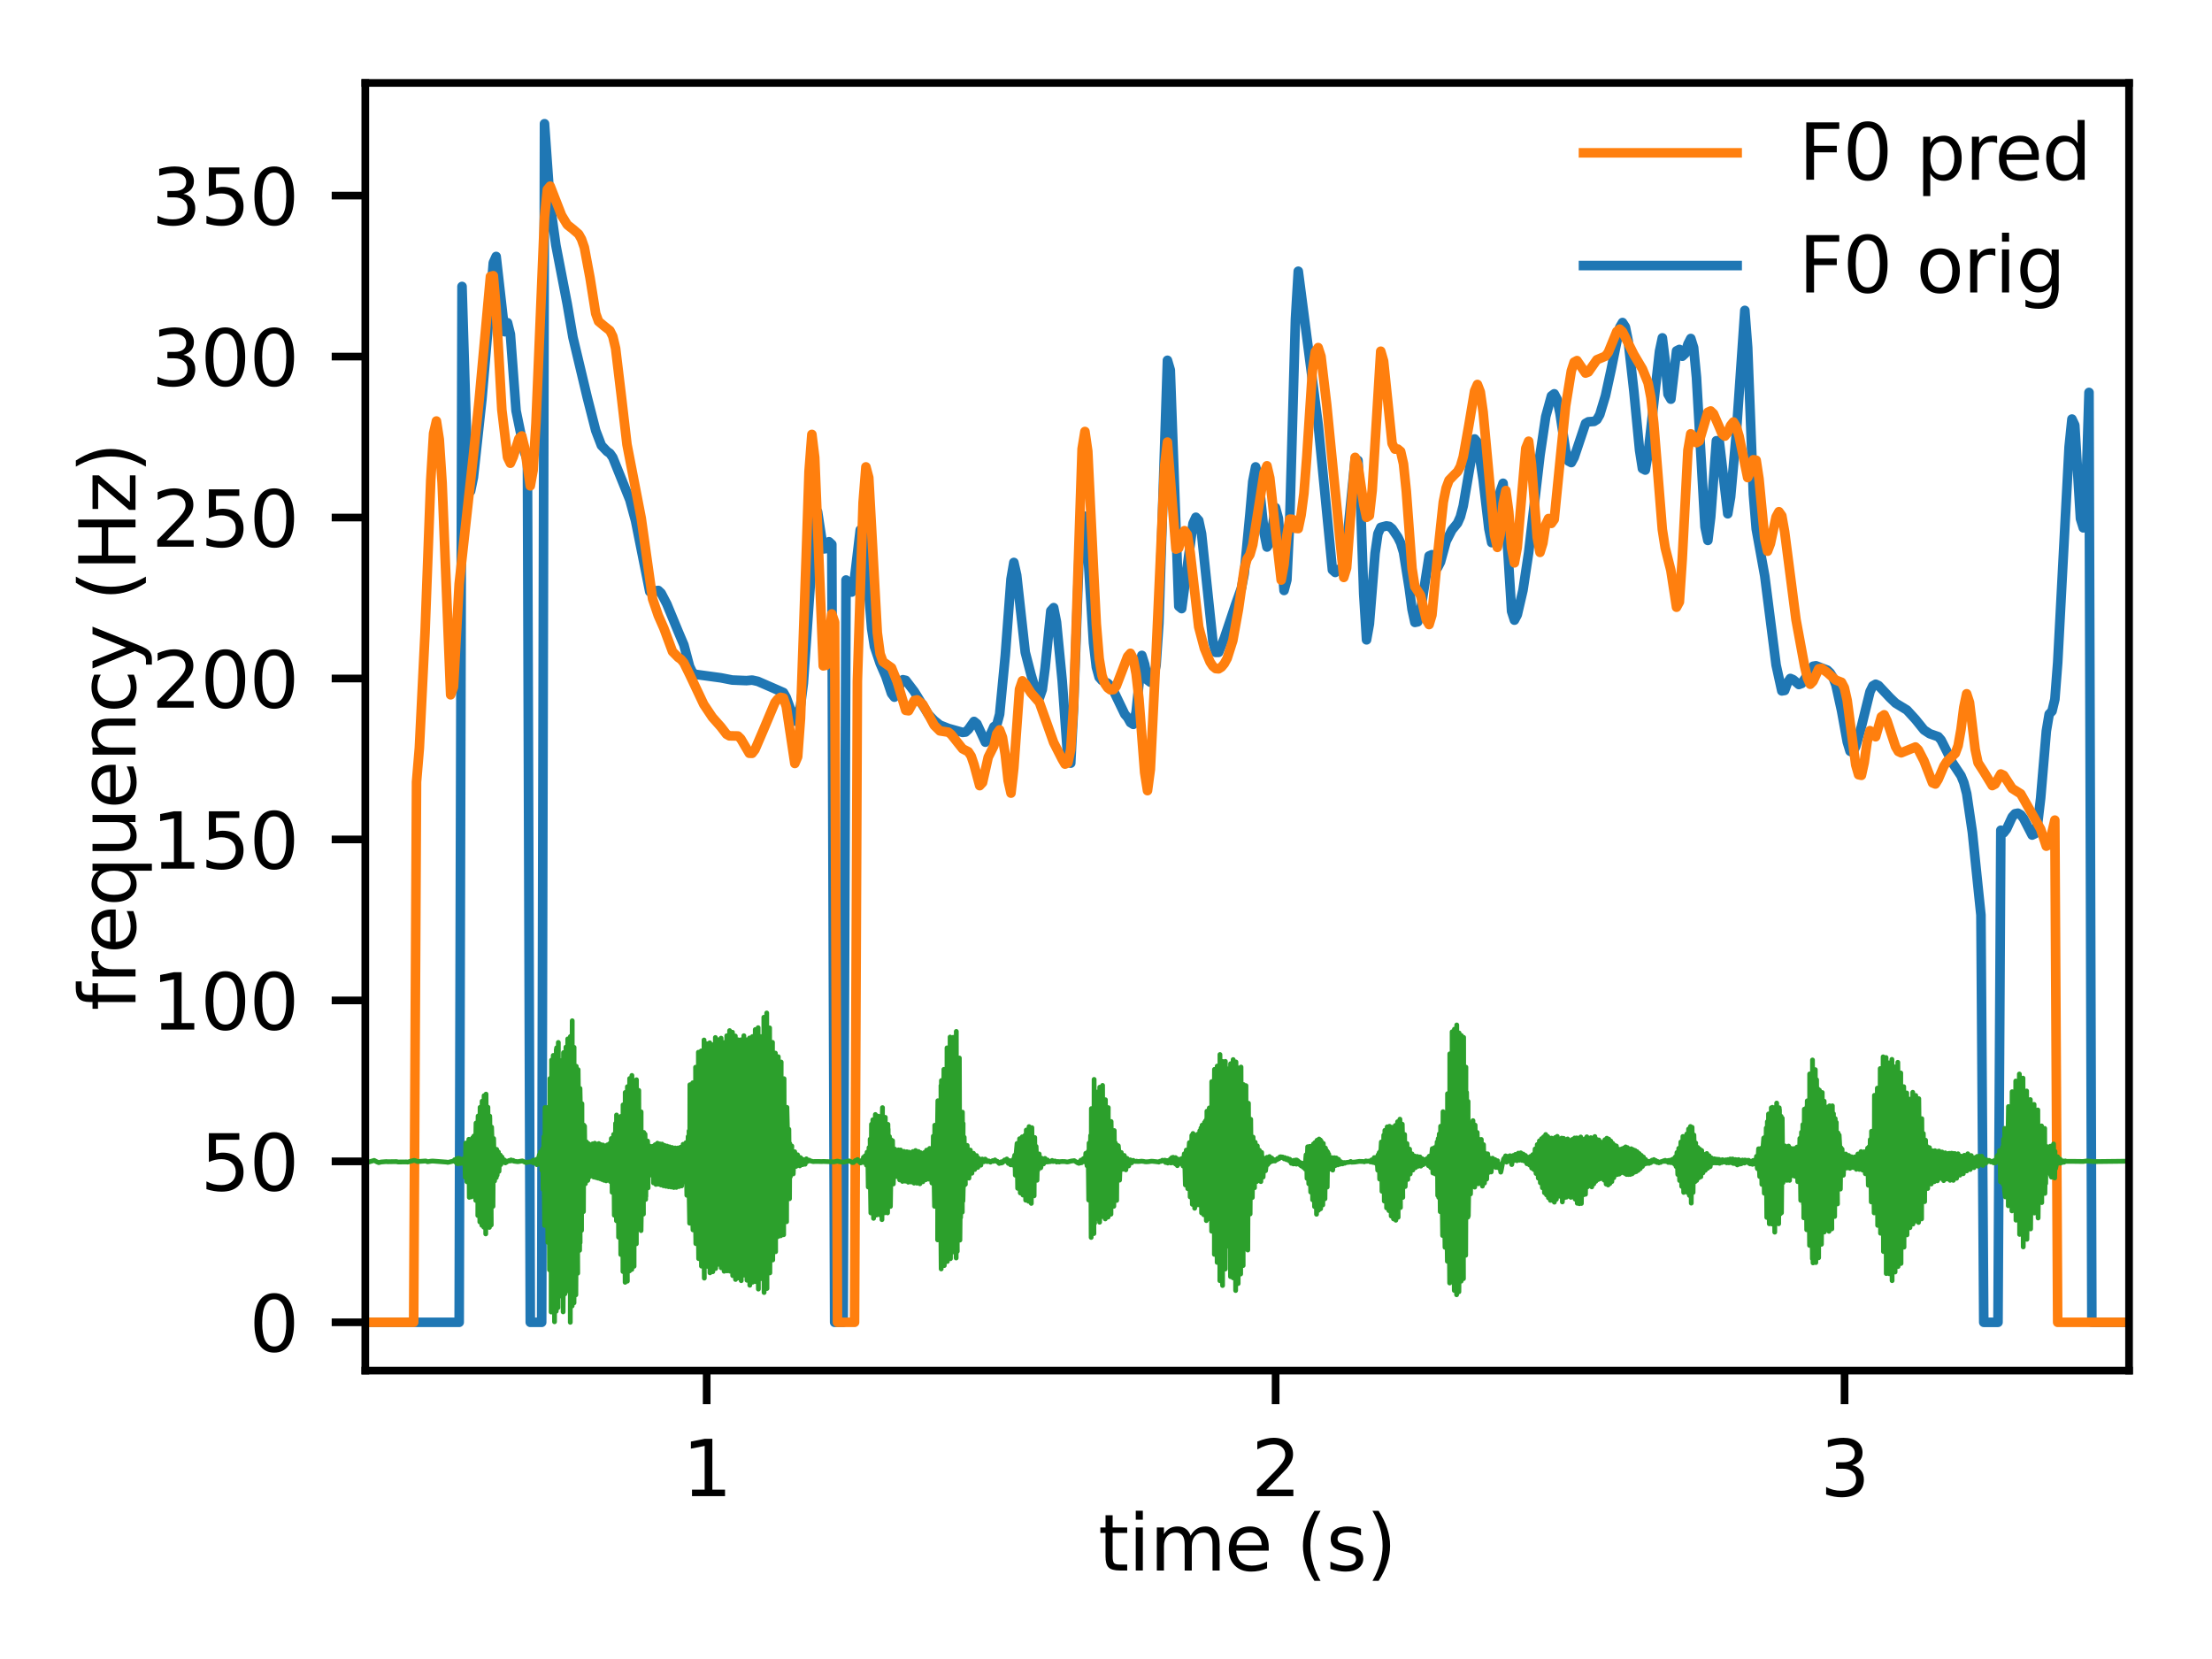 <svg xmlns="http://www.w3.org/2000/svg" xmlns:xlink="http://www.w3.org/1999/xlink" width="307.2" height="230.4" viewBox="0 0 230.4 172.8"><defs><style>*{stroke-linejoin:round;stroke-linecap:butt}</style></defs><g id="figure_1"><path id="patch_1" d="M0 172.8h230.4V0H0z" style="fill:#fff"/><g id="axes_1"><path id="patch_2" d="M38.05 142.76h183.71V8.64H38.05z" style="fill:#fff"/><g id="matplotlib.axis_1"><g id="xtick_1"><g id="line2d_1"><defs><path id="me7c498b766" d="M0 0v3.5" style="stroke:#000;stroke-width:.8"/></defs><use xlink:href="#me7c498b766" x="73.607" y="142.76" style="stroke:#000;stroke-width:.8"/></g><g id="text_1" transform="matrix(.08 0 0 -.08 71.062 155.839)"><defs><path id="DejaVuSans-31" d="M794 531h1031v3560L703 3866v575l1116 225h631V531h1031V0H794z" transform="scale(.016)"/></defs><use xlink:href="#DejaVuSans-31"/></g></g><g id="xtick_2"><use xlink:href="#me7c498b766" id="line2d_2" x="132.868" y="142.76" style="stroke:#000;stroke-width:.8"/><g id="text_2" transform="matrix(.08 0 0 -.08 130.323 155.839)"><defs><path id="DejaVuSans-32" d="M1228 531h2203V0H469v531q359 372 979 998 621 627 780 809 303 340 423 576 121 236 121 464 0 372-261 606-261 235-680 235-297 0-627-103-329-103-704-313v638q381 153 712 231 332 78 607 78 725 0 1156-363 431-362 431-968 0-288-108-546-107-257-392-607-78-91-497-524-418-433-1181-1211" transform="scale(.016)"/></defs><use xlink:href="#DejaVuSans-32"/></g></g><g id="xtick_3"><use xlink:href="#me7c498b766" id="line2d_3" x="192.129" y="142.76" style="stroke:#000;stroke-width:.8"/><g id="text_3" transform="matrix(.08 0 0 -.08 189.584 155.839)"><defs><path id="DejaVuSans-33" d="M2597 2516q453-97 707-404 255-306 255-756 0-690-475-1069Q2609-91 1734-91q-293 0-604 58T488 141v609q262-153 574-231 313-78 654-78 593 0 904 234t311 681q0 413-289 645-289 233-804 233h-544v519h569q465 0 712 186t247 536q0 359-255 551-254 193-729 193-260 0-557-57-297-56-653-174v562q360 100 674 150t592 50q719 0 1137-327 419-326 419-882 0-388-222-655t-631-370" transform="scale(.016)"/></defs><use xlink:href="#DejaVuSans-33"/></g></g><g id="text_4" transform="matrix(.08 0 0 -.08 114.392 163.581)"><defs><path id="DejaVuSans-74" d="M1172 4494v-994h1184v-447H1172V1153q0-428 117-550t477-122h590V0h-590q-666 0-919 248-253 249-253 905v1900H172v447h422v994z" transform="scale(.016)"/><path id="DejaVuSans-69" d="M603 3500h575V0H603zm0 1363h575v-729H603z" transform="scale(.016)"/><path id="DejaVuSans-6d" d="M3328 2828q216 388 516 572t706 184q547 0 844-383 297-382 297-1088V0h-578v2094q0 503-179 746-178 244-543 244-447 0-707-297-259-296-259-809V0h-578v2094q0 506-178 748t-550 242q-441 0-701-298-259-298-259-808V0H581v3500h578v-544q197 322 472 475t653 153q382 0 649-194 267-193 395-562" transform="scale(.016)"/><path id="DejaVuSans-65" d="M3597 1894v-281H953q38-594 358-905t892-311q331 0 642 81t618 244V178Q3153 47 2828-22t-659-69q-838 0-1327 487-489 488-489 1320 0 859 464 1363 464 505 1252 505 706 0 1117-455 411-454 411-1235m-575 169q-6 471-264 752-258 282-683 282-481 0-770-272t-333-766z" transform="scale(.016)"/><path id="DejaVuSans-28" d="M1984 4856q-418-718-622-1422-203-703-203-1425 0-721 205-1429t620-1424h-500Q1016-109 783 600T550 2009q0 697 231 1403 232 707 703 1444z" transform="scale(.016)"/><path id="DejaVuSans-73" d="M2834 3397v-544q-243 125-506 187-262 63-544 63-428 0-642-131t-214-394q0-200 153-314t616-217l197-44q612-131 870-370t258-667q0-488-386-773Q2250-91 1575-91q-281 0-586 55T347 128v594q319-166 628-249 309-82 613-82 406 0 624 139 219 139 219 392 0 234-158 359-157 125-692 241l-200 47q-534 112-772 345-237 233-237 639 0 494 350 762 350 269 994 269 318 0 599-47 282-46 519-140" transform="scale(.016)"/><path id="DejaVuSans-29" d="M513 4856h500q468-737 701-1444 233-706 233-1403 0-700-233-1409T1013-844H513q415 716 620 1424t205 1429q0 722-205 1425-205 704-620 1422" transform="scale(.016)"/></defs><use xlink:href="#DejaVuSans-74"/><use xlink:href="#DejaVuSans-69" x="39.209"/><use xlink:href="#DejaVuSans-6d" x="66.992"/><use xlink:href="#DejaVuSans-65" x="164.404"/><use xlink:href="#DejaVuSans-28" x="257.715"/><use xlink:href="#DejaVuSans-73" x="296.729"/><use xlink:href="#DejaVuSans-29" x="348.828"/></g></g><g id="matplotlib.axis_2"><g id="ytick_1"><g id="line2d_4"><defs><path id="mdb8b948b8c" d="M0 0h-3.5" style="stroke:#000;stroke-width:.8"/></defs><use xlink:href="#mdb8b948b8c" x="38.05" y="137.731" style="stroke:#000;stroke-width:.8"/></g><g id="text_5" transform="matrix(.08 0 0 -.08 25.96 140.77)"><defs><path id="DejaVuSans-30" d="M2034 4250q-487 0-733-480-245-479-245-1442 0-959 245-1439 246-480 733-480 491 0 736 480 246 480 246 1439 0 963-246 1442-245 480-736 480m0 500q785 0 1199-621 414-620 414-1801 0-1178-414-1799Q2819-91 2034-91q-784 0-1198 620-414 621-414 1799 0 1181 414 1801 414 621 1198 621" transform="scale(.016)"/></defs><use xlink:href="#DejaVuSans-30"/></g></g><g id="ytick_2"><use xlink:href="#mdb8b948b8c" id="line2d_5" x="38.05" y="120.966" style="stroke:#000;stroke-width:.8"/><g id="text_6" transform="matrix(.08 0 0 -.08 20.87 124.005)"><defs><path id="DejaVuSans-35" d="M691 4666h2478v-532H1269V2991q137 47 274 70 138 23 276 23 781 0 1237-428 457-428 457-1159 0-753-469-1171Q2575-91 1722-91q-294 0-599 50Q819 9 494 109v635q281-153 581-228t634-75q541 0 856 284 316 284 316 772 0 487-316 771-315 285-856 285-253 0-505-56-251-56-513-175z" transform="scale(.016)"/></defs><use xlink:href="#DejaVuSans-35"/><use xlink:href="#DejaVuSans-30" x="63.623"/></g></g><g id="ytick_3"><use xlink:href="#mdb8b948b8c" id="line2d_6" x="38.05" y="104.201" style="stroke:#000;stroke-width:.8"/><g id="text_7" transform="matrix(.08 0 0 -.08 15.78 107.24)"><use xlink:href="#DejaVuSans-31"/><use xlink:href="#DejaVuSans-30" x="63.623"/><use xlink:href="#DejaVuSans-30" x="127.246"/></g></g><g id="ytick_4"><use xlink:href="#mdb8b948b8c" id="line2d_7" x="38.05" y="87.436" style="stroke:#000;stroke-width:.8"/><g id="text_8" transform="matrix(.08 0 0 -.08 15.78 90.475)"><use xlink:href="#DejaVuSans-31"/><use xlink:href="#DejaVuSans-35" x="63.623"/><use xlink:href="#DejaVuSans-30" x="127.246"/></g></g><g id="ytick_5"><use xlink:href="#mdb8b948b8c" id="line2d_8" x="38.05" y="70.671" style="stroke:#000;stroke-width:.8"/><g id="text_9" transform="matrix(.08 0 0 -.08 15.78 73.71)"><use xlink:href="#DejaVuSans-32"/><use xlink:href="#DejaVuSans-30" x="63.623"/><use xlink:href="#DejaVuSans-30" x="127.246"/></g></g><g id="ytick_6"><use xlink:href="#mdb8b948b8c" id="line2d_9" x="38.05" y="53.906" style="stroke:#000;stroke-width:.8"/><g id="text_10" transform="matrix(.08 0 0 -.08 15.78 56.945)"><use xlink:href="#DejaVuSans-32"/><use xlink:href="#DejaVuSans-35" x="63.623"/><use xlink:href="#DejaVuSans-30" x="127.246"/></g></g><g id="ytick_7"><use xlink:href="#mdb8b948b8c" id="line2d_10" x="38.05" y="37.141" style="stroke:#000;stroke-width:.8"/><g id="text_11" transform="matrix(.08 0 0 -.08 15.78 40.18)"><use xlink:href="#DejaVuSans-33"/><use xlink:href="#DejaVuSans-30" x="63.623"/><use xlink:href="#DejaVuSans-30" x="127.246"/></g></g><g id="ytick_8"><use xlink:href="#mdb8b948b8c" id="line2d_11" x="38.05" y="20.375" style="stroke:#000;stroke-width:.8"/><g id="text_12" transform="matrix(.08 0 0 -.08 15.78 23.415)"><use xlink:href="#DejaVuSans-33"/><use xlink:href="#DejaVuSans-35" x="63.623"/><use xlink:href="#DejaVuSans-30" x="127.246"/></g></g><g id="text_13" transform="matrix(0 -.08 -.08 0 14.116 105.261)"><defs><path id="DejaVuSans-66" d="M2375 4863v-479h-550q-309 0-430-125-120-125-120-450v-309h947v-447h-947V0H697v3053H147v447h550v244q0 584 272 851 272 268 862 268z" transform="scale(.016)"/><path id="DejaVuSans-72" d="M2631 2963q-97 56-211 82-114 27-251 27-488 0-749-317t-261-911V0H581v3500h578v-544q182 319 472 473 291 155 707 155 59 0 131-8 72-7 159-23z" transform="scale(.016)"/><path id="DejaVuSans-71" d="M947 1747q0-634 261-995t717-361 718 361q263 361 263 995t-263 995q-262 361-718 361t-717-361-261-995M2906 525q-181-312-458-464-276-152-664-152-634 0-1033 506-398 507-398 1332t398 1331q399 506 1033 506 388 0 664-152 277-151 458-463v531h575v-4831h-575z" transform="scale(.016)"/><path id="DejaVuSans-75" d="M544 1381v2119h575V1403q0-497 193-746 194-248 582-248 465 0 735 297 271 297 271 810v1984h575V0h-575v538q-209-319-486-474-276-155-642-155-603 0-916 375-312 375-312 1097m1447 2203" transform="scale(.016)"/><path id="DejaVuSans-6e" d="M3513 2113V0h-575v2094q0 497-194 743-194 247-581 247-466 0-735-297-269-296-269-809V0H581v3500h578v-544q207 316 486 472 280 156 646 156 603 0 912-373 310-373 310-1098" transform="scale(.016)"/><path id="DejaVuSans-63" d="M3122 3366v-538q-244 135-489 202t-495 67q-560 0-870-355-309-354-309-995t309-996q310-354 870-354 250 0 495 67t489 202V134Q2881 22 2623-34q-257-57-548-57-791 0-1257 497-465 497-465 1341 0 856 470 1346 471 491 1290 491 265 0 518-55 253-54 491-163" transform="scale(.016)"/><path id="DejaVuSans-79" d="M2059-325q-243-625-475-815-231-191-618-191H506v481h338q237 0 368 113 132 112 291 531l103 262L191 3500h609L1894 763l1094 2737h609z" transform="scale(.016)"/><path id="DejaVuSans-48" d="M628 4666h631V2753h2294v1913h631V0h-631v2222H1259V0H628z" transform="scale(.016)"/><path id="DejaVuSans-7a" d="M353 3500h2731v-525L922 459h2162V0H275v525l2163 2516H353z" transform="scale(.016)"/></defs><use xlink:href="#DejaVuSans-66"/><use xlink:href="#DejaVuSans-72" x="35.205"/><use xlink:href="#DejaVuSans-65" x="74.068"/><use xlink:href="#DejaVuSans-71" x="135.592"/><use xlink:href="#DejaVuSans-75" x="199.068"/><use xlink:href="#DejaVuSans-65" x="262.447"/><use xlink:href="#DejaVuSans-6e" x="323.971"/><use xlink:href="#DejaVuSans-63" x="387.35"/><use xlink:href="#DejaVuSans-79" x="442.33"/><use xlink:href="#DejaVuSans-28" x="533.297"/><use xlink:href="#DejaVuSans-48" x="572.311"/><use xlink:href="#DejaVuSans-7a" x="647.506"/><use xlink:href="#DejaVuSans-29" x="699.996"/></g></g><path id="line2d_12" d="M14.345 137.73h33.483l.296-107.892.593 19.457.296 1.87.297-1.442.889-8.154.592-6.898.593-7.304.296-.653.889 7.838.296-.937.297 1.197.592 7.963.593 2.891.296 1.459.296.816.297 89.79h1.185l.296-124.843.593 8.395.593 4.26 1.185 6.145.592 3.452 1.482 6.224.889 3.48.592 1.55.593.627.296.202.297.428 1.777 4.414.593 2.175 1.482 7.388.296.16.296-.25.297-.035.296.276.592 1.132 1.186 2.871.592 1.395.593 2.237.296.62.297.205 2.666.362 1.186.232 1.481.06.593-.053.592.131 2.667 1.164.296.528.89 2.453.296-.362.296-1.27.296-2.32.593-8.426.592-8.34.297-1.093.592 3.872.297-.035.296-.713.296.273.297 81.029h.888l.297-77.318.592 1.256.297-1.463.592-5.01.297.136.296 2.813.593 7.327.296 1.876.592 1.753.593 1.361.593 1.775.296.377.296-.526.297-.835.296-.453.296.065.89 1.168 1.48 2.397.593.62.593.471.889.352 1.481.413.297-.036.296-.271.593-.834.296.242.889 1.918.296-.295.593-1.321.296-.191.296-1.101.593-6.157.593-7.92.296-1.735.296 1.315.89 8.033.592 2.293.592 2.032.297.421.296-.85.296-2.276.593-5.929.296-.332.296 1.509.593 6.102.593 8.194.296.39.296-5.708.593-16.4.296-3.625.297.016.296 3.71.592 9.494.297 2.508.296 1.063.296.332.593.288.296.296.297.464 1.185 2.47.296.337.296.531.297.186.296-1.315.593-5.868.296.94.296 1.63.297.222.296-.463.296-1.293.296-4.375.89-27.397.296 1.011.889 24.609.296.242 1.185-8.874.296-.64.297.33.296 1.388.593 5.667.592 5.623.297 1.07.296-.007.593-1.48 1.185-3.542.592-1.656.297-1.525.592-6.2.297-3.393.296-1.522.296 1.089.593 5.816.296 1.442.296-.44.593-3.66.296 1.1.593 7.524.296-1.105.297-6.26.592-20.874.297-5.012 2.074 15.984 1.481 15.13.296.26.297-.298.296-.107.296-.569.297-1.95.889-8.92.296.18.296 5.284.297 8.617.296 4.783.296-1.655.593-7.368.296-2.03.296-.66.593-.155.296.053.297.244.592.875.297.61.296.97.592 3.718.297 2.227.296 1.355.296-.062.297-1.143.889-5.719.296-.126.296.844.297.49.296-.574.592-2.167.593-1.163.593-.723.296-.669.296-1.13 1.186-6.966.296.364.592 3.902.593 5.066.296 1.465.297-.286.296-2.075.296-2.962.297-.857.296 3.807.593 9.531.296.918.296-.561.593-2.555.592-3.925 1.186-10.161.592-3.994.593-2.157.296-.222.296.566.297 1.454.592 3.913.297 1.075.296.156.296-.54 1.185-3.54.297-.17.592-.04.297-.192.296-.516.593-1.968.592-2.717.89-4.394.295-.51.297.46.296 1.457.593 5.268.592 6.128.297 1.9.296.153.296-1.709 1.185-10.659.297-1.403.296 2.41.296 3.464.297.514.592-5.032.297-.15.296.71.296-.273.297-.995.296-.58.296.95.296 3.112.89 15.565.296 1.403.296-2.441.593-7.938.296.004.889 7.602.296-1.747.593-6.583.889-12.854.296 3.867.593 15.284.296 3.608.889 4.897 1.185 9.284.593 2.692.296-.046.296-.812.297-.438.296.126.592.505.297-.106 1.185-1.794.296-.052 1.186.457.296.284.296.478.296.76.593 2.691.593 3.258.296.972.296.128.297-.626.592-2.086.89-3.618.295-.606.297-.169.296.134 1.185 1.26.593.572 1.185.724.889.973.889 1.102.593.389.888.31.297.343.592 1.172.593 1.21.889 1.34.296.722.297 1.151.592 4.033.89 8.6.295 42.426h1.482l.296-51.254.297.264.296-.379.592-1.274.297-.33.296-.058.296.164.297.385.889 1.73.296-.139.296-1.185.297-2.521.592-6.988.296-1.762.297-.316.296-1.231.296-3.84 1.186-22.448.296-2.899.296.632.593 9.741.296.956.296-4.395.297-9.708.296 96.855H231.4" clip-path="url(#pd82eb95bbc)" style="fill:none;stroke:#1f77b4;stroke-linecap:square"/><path id="line2d_13" d="M14.345 137.73h28.742l.297-56.277.296-3.539.592-11.981.593-15.9.296-4.884.297-1.294.296 1.914.296 4.504.89 22.097.296-.808.592-10.752.889-8.068.593-5.334.592-5.66 1.185-12.957.297-.073.296 3.418.593 10.553.592 4.947.297.615.296-.666.593-1.903.296-.272.296 1.2.593 3.996.296-1.627.296-4.922.89-21.439.296-2.869.296-.36.593 1.523.592 1.52.593.975.592.468.593.51.296.525.297.859.592 3.158.593 3.73.296.816.593.497.592.466.297.596.296 1.254.593 4.935.592 5.077 1.482 7.663 1.185 8.423.593 1.735.592 1.345.89 2.404.592.604.296.212.296.357.593 1.199 1.481 3.134.89 1.33.888 1.002.593.773.296.166.89.016.295.285.89 1.513.296.004.296-.383.889-2.072 1.185-2.822.296-.372.297-.177.296.06.296.896.89 5.93.296-.693.296-4.013.593-16.902.296-8.806.296-3.86.296 2.403.89 21.702.296-.064.592-5.344.297.855.296 72.93h1.778l.296-66.787.593-18.583.296-3.728.296 1.113.89 16.156.295 2.212.297.814.889.627.592 1.462.89 2.972.296.044.592-1.072.296-.065.593.474.593 1.077.592 1.096.593.586.889.136.296.243 1.185 1.488.593.305.296.452.297.883.592 2.198.296-.319.593-2.646.593-1.185.296-1.254.296-.408.297.773.296 1.829.296 2.674.297 1.314.296-2.617.592-8.201.297-.879.296.304.593.937.889 1.016 1.481 4.166.89 1.744.295.505.297-.131.296-1.372.296-4.564.89-26.764.296-1.81.296 2.057.592 12.133.297 5.864.296 3.578.296 1.786.297.845.296.435.296.213.297-.029.296-.354.889-2.318.296-.772.296-.334.297.566.296 1.577.296 2.606.593 7.671.296 1.881.297-2.218.592-11.854.89-19.71.295-2.519.89 11.144.296-.123.296-1.327.296-.468.297.403.296 1.857.889 7.756.592 2.236.593 1.425.296.452.297.237.296.025.296-.184.297-.36.296-.543.592-1.862.593-3.288.593-4.133.296-1.072.296-.45.297-1.028.889-5.628.296-1.889.296-.712.296 1.26.593 5.457.593 5.183.296-1.59.296-3.033.297-1.718.296.017.296.936.297.03.296-1.411.296-2.259.296-3.78.593-9.041.296-1.926.297-.438.296.92.593 5.02 1.777 18 .297-.98.889-11.525.296.812.593 4.059.296 1.374.296-.181.296-2.63.89-14.49.296 1.023.889 8.592.296.582.296-.005.297.248.296 1.294.296 2.877.593 8.007.296 1.897.593.919.592 2.526.297.51.296-.982.593-6.268.592-5.514.296-1.459.297-.8.592-.618.297-.285.296-.54.296-1.002.593-3.32.593-3.543.296-.674.296.768.296 2.093 1.186 12.824.296 1.28.296-1.371.297-3.158.296-1.392.296 2.173.297 3.799.296 1.563.296-1.603.889-10.33.296-.736.297 2.395.592 7.582.297 1.6.296-.957.296-1.925.296-.643.297.504.296-.418.593-5.947.592-5.84.593-3.671.296-.919.297-.16.888 1.3.297-.117.889-1.273.592-.247.297-.128.296-.39.889-2.18.296-.245.296.263 1.186 2.387.889 1.5.592 1.452.297 1.527.296 2.685.889 11.05.296 1.901.593 2.358.592 3.844.297-.55.296-4.446.593-11.348.296-1.717.296.254.296.666.297-.172.889-2.993.296-.135.296.287.593 1.373.296.715.296.243.297-.38.296-.72.296-.372.297.497.296.989.889 4.304.296-.638.297-1.217.296.05.296 1.943.593 6.227.296 1.304.296-.776.593-2.79.296-.545.297.418.296 1.653 1.185 9.164.89 4.822.295 1.251.297.663.296-.3.593-1.308.296-.046.593.434.888.786.593.229.296.566.297 1.318.889 6.721.296 1.023.296.064.296-1.349.297-2.121.296-1.182.593.633.592-2.08.297-.206.296.625.889 2.692.296.503.296.14 1.482-.606.296.287.593 1.156.889 2.292.296.12.296-.483.593-1.382.296-.463.89-.866.296-.807.296-1.67.296-2.317.297-1.41.296.904.592 4.89.297 1.39.592.918.89 1.46.296-.154.592-1.054.297.138.888 1.368.89.56 2.073 3.666.593 1.786.296-.147.593-2.566.296 52.308H231.4" clip-path="url(#pd82eb95bbc)" style="fill:none;stroke:#ff7f0e;stroke-linecap:square"/><path id="line2d_14" d="m38.046 120.947.326.093.393-.11.204-.064.288.151.19.08.248-.063.544-.042.14.015.916-.014.174.041.859-.009.148.017.374-.11.293-.072.237.074.096.045.004.005.337-.02.53-.037.192.079.367-.06.166-.01 1.445.108.133.03.615-.148.004.01.018-.005.041-.083.019-.045.063.172.122.14-.074-.25.078.237.033-.414.067.486.007.04.04-.54.004-.022.037.432.015.125.06-.48.007-.079.04.493.034-.018.004.002.01-.114.023-.299.037.47.056-.238.014-.017.045.15.022.083.056-.241.014.028.012.015.014-.158.011-.082.034.455.026-.04.01.056.034-.388.026.108.037-.224.022.259.034-.1.044 1.775.04-3.025.012-.54.056 2.135.014-.07.008-.032.015.378.026 1.622.033-3.332.044 1.514.123-2.609-.03 2.974.044-1.74.034 4.815.033-5.027.063 3.166.085-4.12.022 2.959.019 2.974.033-5.402.06 2.922.007.273.015-2.346.01-1.607.086 4.978.011.707.033-5.865.012 1.041.018 3.052.07-3.709.034 3.293.089-5.025-.03 8.054.048-3.128.011 1.54.067-4.208.033 2.741.086-5.734-.03 10.363.048-4.817.011 1.799.07-4.46.026 2.406.026-1.865.026 6.328.004 1.277.026-11.934.063 4.475.122 7.813-.078-9.61.086 5.967.018-9.286.104 3.407.074 9.716.022-11.053.007-2.649.026 8.765.075-5.12.062 8.058.008 2.7.03-14.562.062 7.587.104 5.67-.066-9.788.077 5.279.019-7.387.048 7.586.052-4.884.055 9.822.034-11.596.007.444.004-.248.033 4.568.115 6.58-.052-9.299.063 5.514.026-6.408.096 3.187.048 5.064.037-6.372.008.545.022-1.24.07 3.508.03.914-.007-1.148.026.047.018-2.246.096.932.041 2.063.037-2.867.004-.07.026 1.402.026 1.28.055-1.971.03.895.044-1.334.049 1.9.014.116.045-1.123.004.011.081-.587-.063.621.093-.09.018.32.008.148.088-.433.038-.313.003-.042.067.477.048.08.022-.102.034.002.048-.174.033.24.026-.015.07.097.034-.13.04-.069.052.13.093-.096.196-.087.015.036.022.03.052-.052.037.013.052-.082.067.092.137-.046.018.003.026.058.026.02.426.057.478-.081.392.182.145-.045.581-.077.008.136.007-.266.096.183.1-.114-.051.21.063-.094.04.146.041-.303.011.015.004-.112.078.533.03-.447.096.309-.078-.466.089.218.115-.632-.023.643.037-.437.056.384.037-.71.007.198.008-.388.026 1.328.074-.858.01-.148.034 1.302.004.288.078-2.239.03 1.975.014 2.242.045-2.685.044-2.795.044 6.071.03 3.17.04-9.025.008-3.256.093 10.357.074-9.725-.045 11.216.1-7.282.067 9.486-.007-13.694.048 2.338.004-2.727.096 10.219.007-1.658.004 1.876.019 6.507.044-19.929.044 13.639.078-13.312-.01 17.017.014-.304.004 7.28.044-26.245.06 15.944.11-16.428-.04 26.533.044-26.155.111 23.777.004-1.483.06-22.388-.045 27.46.096-22.367.082 21.27.007-27.256.026 15.293.007-15.477.011 20.42.093-9.965.007 7.142.026 9.472.041-27.629.04 18.698.034-14.907.04 19.229.02-10.005.003 12.952.04-23.744.068 13.82.074 10.385.04-24.549.119 21.319.007-4.823.056-17.315-.04 27.005.095-19.267.09 17.395-.071-23.726.096 12.076.085-14.057-.059 21.1.09-9.976.043 14.262.008-24.745.048 9.031.056-10.524.044 20.934.007-7.638.008 12.95.026-24.387.074 11.562.015-4.856.007 8.317.004-6.857.089-10.275-.008 29.769.026-20.755.026 19.128.063-25.96.026 11.703.06-15.528-.008 29.71.044-17.108.008 13.586.007-22.302.096 15.161.045-16.278-.008 26.619.078-15.291.097 11.068-.063-17.872.07 4.438.052-6.99-.04 23.812.095-17.204.1 14.953-.081-18.981.089 1.739.022 9.044.022 5.368-.01-18.378.088 7.056.007.381.004-1.118.067-2.896-.011 15.396.03-7.57.022 6.776-.012-16.07.097 5.078.063 9.713.01-10.691.027 2.295.003-4.805.012 10.998.096-6.764.052 7.008.04-9.007.019 2.66.044 3.008.008-5.068.004-.491.062 5.601.015-2.045.008 2.438.096-3.362.007 1.116.023-2.1.074 2.704.01-.16.042 1.46.044-2.207.007.116.034-1.731.063 2.5.007-.2.045 1.139.055-1.627.052-1.617.052 2.33.074.706.026-1.166.037-1.692.011-.364.06 2.317.051 1.143.052-1.161.06-2.36.051 2.12.048 1.45.056-1.57.055-1.905.052 1.889.056 1.648.052-1.628.051-1.972.056 1.845.06 1.81.051-1.785.052-1.758.056 1.96.055 1.67.052-1.758.06-1.83.047 1.932.052 1.74.056-1.826.07-1.67.037 1.61.056 1.944.055-1.889.06-1.854.048 1.51.07 2.17.04-1.572.068-2.23.044 1.562.063 2.384.048-2.375.048-2.12.052 1.968.03 3.64.063-4.053.014 1.325.082-3.304.03 2.808.037 5.614.007-7.964.067 4.045.059-5.647.052 3.314.04 6.828.008-11.02.063 8.342.06-8.136.051 4.12.04 8.407.012-12.213.063 5.032.055-5.235-.037 7.272.09-2.69.044 9.636.007-14.39.048 3.208.074-3.211-.059 8.35.096-5.687.004-.264.033 4.902.023 8.862.01-17.358.067 2.825.075-1.847-.06 9.114.085-4.632.052 13.02.008-19.774.044 7.336.078-4.985-.06 9.34.09-3.847.07 11.809-.06-16.26.064 6.772.003-10.768.011 13.122.097-5.994.096 7.4-.081-12.234.088 4.477.023-7.617-.011 20.036.092-6.461.04-9.247.075 7.236.026 8.318.011-20.207.067 8.225.096-4.416-.081 11.572.092-5.082.052 9.582.011-18.085.037 9.93.104-9.383-.06 13.179.067-5.897.078 7.913.011-17.088.015 7.443.107-3.796-.04 10.135.044-7.317.107 8.929-.088-11.33.092 3.579.004-6.534.037 12.477.07-6.78.111 5.29-.096-7.362.1 5.33.022-6.724-.007 12.374.096-6.341.067-3.8.04 4.338.045 4.082-.011-6.606.015 3.018.033-4.918.011 5.79.07-4.412.004-.058.004.804.104 4.854-.063-6.8.085 6.489.037-5.129.081.325.115 3.912-.052-4.88.09 2.776.114-2.254-.052 2.494.056-2.468.11 2.991.016-.176.2-2.817-.152 2.952.16-2.672.077 3.538.063-2.735.104-1.242.022.8.06 3.332.062-2.15.096-2.141.037.955.067 3.309.06-2.127.077-2.066.052.823.074 3.456.06-2.37.055-1.89.07.78.078 3.563.06-2.54.055-1.66.07.582.082 3.671.055-2.571.048-1.616.078.366.085 3.868.06-3.052.037-1.104.085.196.089 3.993.059-3.178.04-.941.086.224.085 3.945.06-3.075.085-1.043.044.22.074 3.887.07-3.056.082-1.048.052.14.055 3.07.026.804.048-2.104.093-1.984.06.41.07 3.61.059-2.252.093-2.08.059.836.066 3.064.052-1.932.115-2.133.019.72.077 4.755-.066-4.867.085.715.03 2.898.085-4.86.159 9.025-.063-9.61.067 8.512.022-13.329.026 13.691.07-9.676.022 5.86.093-3.54.048 6.557.063 2.229-.026-15.326.048 7.666.045-2.333.026 5.108.04-3.372.008-.205.044-1.388.034 5.538.078 5.744-.026-18.375.044 9.439.085-3.01-.026 5.914.048-2.316.056-3.984.019 3.968.092 9.926-.026-21.5.04 12.798.09-5.096-.026 5.507.048-1.103.115 6.642-.056-11.15.063 7.4.022-15.135.023 22.418.066-12.516.011 3.986.026-6.925.07 2.02.016-1.176.022 6.483.01-.112.075 9.49-.026-24.805.045 11.279.081-3.962-.026 8.436.048-1.096.122 6.521-.055-12.42.06 10.029.021-18.398.026 23.188.067-11.177.056 3.968-.023-9.709.074 3.746.07 11.395.016-15.226.01-6.284.023 23.965.055-9.777.019 2.13.022-8.306.004-2.468.026 11.18.07-4.644.1 11.767-.026-23.638.034 15.038.092-10.39-.026 12.161.045-3.16.07-7.486.045 11.198.01 4.16.023-19.006.004-3.273.026 24.062.066-11.101.056 5.458-.022-13.023.074 5.64.07 11.627.015-16.213.01-6.211.016 17.693.007 5.692.03-15.342.063 4.123.007-8.132.026 14.958.074-5.79.074-13.373-.026 23.091.037-5.61.004.071.007 6.367.03-15.883.063 3.956.007-8.01.026 14.943.074-6.016.004-.409.037 6.205.056 5.574-.022-23.82.066 12.526.056-9.1.026 14.813.03-7.74.092 12.305-.06-16.307.067 5.487.019-12.695.022 24.495.067-12.209.059 6.96-.026-15.407.074 7.589.074 11.99-.059-16.323.067 6.399.018-14.03.026 25.056.063-12.34.06 7.055-.027-15.355.074 7.823.075 11.233-.06-15.76.067 7.2.018-14.741.026 25.349.063-12.768.06 7.183-.026-15.536.077 8.69.012-5.489.048 10.078.01 5.426.023-18.033.004-4.508.026 25.36.07-7.417.004.39.018-8.204.004-5.427.026 13.886.078-6.865.096 13.48-.026-24.805.04 11.887.086-8.19-.026 14.755.04-9.305.008 9.403.063-11.645.045 9.393.003-.033.004.664.06 8.159-.023-25.087.063 13.555.06-10.054-.027 14.959.078-9.36.096 12.588-.063-14.96.075 1.839.007-1.313.007-7.683.026 24.938.067-8.43.056 2.594-.026-15.368.074 8.47.074 9.326-.06-14.612.07 3.364.016-9.849.026 25.04.063-12.89.059 5.99-.022-14.138.07 6.799.074 10.748.022-15.886.004-5.862.026 25.76.07-8.279.056.964-.026-14.933.044 8.283.041-5.734.056 12.731.055 6.65-.022-25.589.063 13.234.06-9.67.025 15.26.026-9.75.096 13.268-.063-15.692.075 1.492.014-8.871.019 18.817.007 7.433.026-20.545.067 3.24.004-4.623.025 15.194.078-7.668.097 15.187-.026-27.23.04 13.86.086-9.293-.026 15.203.044-5.31.004 4.64.063-11.933.044 11.606.045-17.842.022 25.206.052-10.655.022 5.388.026-16.936.048 8.444.04-5.249.027 11.626.026-1.265.059 10.097-.026-28.672.07 13.13.03 9.566.022-15.915.004-1.356.026 14.953.063-12.206.11 20.08-.025-28.698.03 23.587.096-17.503-.026 17.76.04-9.68.097 6.31-.026-12.737.048 11.567.015 6.006.007-9.148.019-14.609.026 25.523.063-11.6.011 8.394.026-16.927.067 9.203.107-13.085-.022 21.697.03-12.477.018 13.446.052-14.984.04 1.896.008-4.64.063 10.447.033-2.728.104 9.15-.026-20.689.033 14.649.045-9.5.022 14.08.044-7.494.008.274.007-3.503.052-4.192.026 11.45.015-3.556.026 6.471.01-17.675.012.208.004-.837.022 18.708.055-13.605.023 12.005.092-7.59.108-8.963-.041 18.097.044-14.724.023 12.772.089-5.67.092-5.15-.074 6.603.089-1.966.037 8.028.03-13.675.003.132.008-2.712.048 14.011.044-7.071.041 4.213.063-5.435.007-.967.06 10.149.037-11.912.13 5.512.01 1.441.063-4.672.041 4.27.026 2.965.03-5.749.059 3.453.037-1.305.115-1.889-.063 2.177.07-1.485.048 1.665.078-.113.015.661.063-1.87.022.767.067-1.208.048 1.082.096.446-.066-.968.089.833.13-1.076.014.41.13.618-.063-.843.077.72.141-.612-.066.863.085-.7.059-.084.126.651.018.01.041-.132.048-.391.093.135.085.34.045-.173.085-.39.074.115.066.161.07-.09.086-.048.033.031.149.063.233.055.16-.01h.407l.307.008.185-.01 1.096.04.375-.08.166.053.448.066.593-.138.004.01.152.057.181.107.052-.053.07.048.197-.204.018.029.067-.003-.052-.013.074-.045.122-.074.037.075.137.118.063-.044-.044.09.07.005.048.114-.033-.151.093.05.13-.167-.112.235.115-.234.067.18-.052-.263.085.014.011-.26.052.55.048-.364.033-.27.015.012.034-.085.037.44.022-.058.074.603-.06-.712.086.246.033-.887.078.862.007-.243.03 2.21.011.798.067-3.421.01-.69.068 3.21.03-2.346.095 5.946-.074-7.686.112 2.79.03-4.344.062 7.43.015-1.857.063-6.041.044 6.11.03 4.16.048-9.985.011 2.129.008-1.913.051 7.033.052-5.84.011-.945.008-1.296.081 7.69.082-6.677-.067 9.467.108-3.958.007 2.417.074-8.767.019 2.024.088 8.237.026-4.177.03-6.047.056 9.102.026-4.428.092.26-.048-3.754.052 3.052.115-5.157-.056 11.668.06-10.044.051 8.372.06-6.728.122 7.687-.108-8.413.111 6.339.052-7.87-.033 8.448.092-1.185.052-5.963.07 1.174.056 7.48.037-9.223.015 2.346.008-1.855.033 6.647.067-3.504.037-2.363.059 3.622.004-.242.096-3.055-.06 6.956.067-4.464.03 1.606.074-2.681.052-1.311.04 2.745.004-.034.037 1.797.048-2.46.108-1.17-.063 2.215.074-1.76.037.793.081-.328.078 1.94.052-1.572.119-1.21.007.29.122 2.84-.107-2.98.148 1.707.056-1.845.077.36.115 2.913.056-1.949.107-1.178.033.147.045.952.055 2.001.052-1.898.111-1.165.026.119.1 2.767.015.287.034-1.332.048-1.8.089.133.01-.046.023.133.1 2.89.048-2.144.13-1.03.003.011.074 1.728.049 1.554.048-2.335.107-1.063.034.222.007.012.004.07.103 3.097.037-2.032.123-1.265.037.279.11 3.08.045-2.004.03-1.236.111.21.126 2.82.033-1.566.145-1.494.007.172.011-.144.008.433.103 2.386-.092-2.406.137 1.062.033-1.737.115.235.063 1.438.055 1.349.052-1.372.03-1.827.122.409.115 3.195.022-1.89.085.422.041-3.412.126 7.307.007-4.626.019-3.823.022 7.763.074-6.143.03 4.476.048-6.03.037 5.02.111-7.636-.026 14.494.034-10.97.014 10.332.026-12.343.074 5.972.019-5.274.055 6.89.041-3.628.108 12.047-.023-19.101.03 9.685.019-10.207.055 14.771.04-7.745.053 4.903.022-7.705.037 3.782.052-9.17.033 19.292.004 1.144.026-19.894.06 13.718.018-10.662.096 4.936.07 10.399.015-21.172.011 7.126.052-3.056-.03 18.183.078-8.13.008 3.692.018-13.166.078 6.579.015-3.562.074 12.741.003.713.012-16.394.003-5.854.034 23.085.063-7.366.003 5.974.037-15.363.067 5.327.104 10.577-.078-13.295.085 4.57.008-13.479.1 22.367.037-15.29.096 4.05.074 11.857.015-23.6.03 19.178.07 3.728-.056-16.31.085 9.512.1-7.604-.055 8.108.07-3.942.06 7.87.01-12.814.004-4.956.056 18.968.044-4.36.13-7.21-.1 9.223.107-6.935.07 6.364.012-10.412.022 4.453.052-3.27-.019 8.072.07-2.93.004 1.397.056-5.106.048 2.394.074 2.511-.037-3.656.07 1.394.008-1.426.06 2.627.044-1.508.044-1.485.06 1.77.029-.622.093 2.262.151-2.924.045 1.06.118 1.35-.088-1.362.1 1.168.133-1.654.015-.228.055.886.074.806.049-.556.14-.9.008.09.126 1.142.033-.263.052-.681.092.118.141.596.022-.182.123-.459.037.063.14.224-.133-.234.17.117.09-.162.055.053.096.09.052.12.078-.066.11-.004.012.014.07.043.011.031.07.037.049-.043.181-.116.004.01.07.06.052-.035.112-.11.018.058.056.022.026.053.13.024.007-.018.074.09.133.141.019-.014.14-.099.034-.054.04.125.037-.073.086.021-.049-.092.06.02.196-.202.015.038.107.093-.01-.134.014.076.104-.172-.037.19.044-.055.1.249-.085-.293.115.237.07-.13-.052.268.085-.08.004.032.085-.174.008-.068.055.435.015-.08.007.06.056-.313.04.187.112-.17-.096.215.1-.198.03.337.055-.657.015.13.092-.51-.048.76.074-.584.037 1.9.07-2.045.112-1.26-.037 1.611.048-.698.052 3.759-.041-3.871.089.328.01-1 .082 2.355.019-1.699.007.135.004-.082.033-1.332.048 3.98.023 1.67.059-5.496.015 2.07.044 1.597.078-4.016.081 6.063.052-4.647.008-1.18.04 3.87.06-2.871.126 5.366-.082-6.756.096 4.324.049-4.878.037 5.538.037-2.797.159 4.685-.085-6.655.089 5.492.052-6.618.059 4.892.089-3.528.044 2.532.04 4.103.038-7.76.018 1.637.004-1.767.04 5.294.064-2.468.04-1.608.052 2.7.037 3.182.041-6.075.015 1.508.007-1.508.037 3.99.063-2.332.041-.73.052 1.314.044 2.214.056-2.377.015 1.039.111-1.16-.093 1.445.104-1.265.033-.423.041.645.119.802.022-.055.063-.951.081.171.026-.097.07.272.034.248.052-.404.096-.171-.037.206.056-.185.159.357.033-.098.063-.112.048.092.049.1.074-.022.114-.013.004-.003.137-.05-.118.06.122-.054.04-.065.104.11.163-.041.004-.01.06.007.044.033.1.07.037-.05.133-.002.004.007.096.041.033-.035.263-.019.27.005.249.043.13-.017.148-.04.174-.04.292-.038.36.23.026-.054.077-.033.015.109.004.028.085-.147.06.108.07-.3.055.2.008.077.022-.264.06.02.118-.194-.078.237.081-.189.104.287.007-.136.082.162.048-.91.13 1.3.018-.954.097-.538-.037.893.044-.595.052 4.766.04-5.937.049 4.472.11-5.259.016 2.145.04 8.473.023-13.42.063 8.567.1-5.761.018.943.082 9.27-.056-10.464.07.6.008-6.195.052 14.98.048-7.213.07-2.539-.044 5.482.063-1.92.078 5.71-.038-8.82.056 3.904.007-8.262.056 12.429.048-5.225.067-3.07-.045 5.785.09-3.034.066 6.669-.052-10.066.056 6.91.01-10.91.053 13.474.048-6.306.066-2.601-.04 5.702.085-3.174.067 6.376.01-10.396.004-3.259.052 12.949.048-5.968.07-2.742-.055 5.726.07-1.938.097 5.879-.052-9.42.06 5.008.007-8.003.051 10.864.052-6.088.011 3.548.052-5.24.056 3.286.074-5.55-.015 11.402.048-7.467.019 5.682.052-6.122.04 3.296.023-3.49.081 3.632.008-.557.01 2.01.015 2.719.015-9.658.07 4.65.13-2.852-.118 4.035.122-3.591.078 6.59.018-6.799.019 1.626.007-2.717.052 4.713.052-3.444.148 6.01.007-.866.041-4.897.074 3.11.052-3.036.085.958.004-.01.007.148.034 2.483.081-2.218.041.678.037-1.182.019-.162.04.815.045-.503.059 1.366.004.07.066-.732.011.165.086-.872.055.205.111 1.294.048-.466.078-.727.063.173.108.612.085-.346.081-.286.06.115.063.157.033.033.063-.109.092-.141.041.07.234.045.003-.008.067-.025.052.032.189-.001.274-.028.226.024.14.033.156.008.219-.016.255-.042.167.003.615.07.122-.066-.108.081.112-.078.01-.01.108.01.13-.101.089.069-.067-.086.096.075.115.031.004-.043.04-.07.06.164.137-.061-.119.141.122-.077.108.135-.074-.264.078.176.063-.142-.019.166.07-.147.09.154-.008-.231.022.152.037-.275.06.4.014-.13.026.034.03-.422.018.184.019-.223.04.537.052-.454.03.442.007-.558.075.398.01-.267.03.442.074-.385.056.514.007-.67.052.518.04-.399.06.591.008-.449.03.579.073-.68.008.535.1-.427.014.085.052.277.06-.046.103-.418.019.026.004-.087.07.589.022-.169.011-.086.052.4.004.038.044-.582.004.044.085-.739.033.447.075 2.804.04-2.184.056-1.452.063.838.004-.156.059 2.154.026 1.183.044-2.834.126-1.959.004.106.078 5.55-.063-5.668.103.924.082 1.306.052-2.972.052 7.181.059-6.44.01-.94.06 3.774.037-2.64.015-.982.03 2.877.033 4.76.056-7.258.022-.324.037 3.11.01.641.053-3.686.003-.034.004.427.06 6.778.048-6.535.01-.831.06 4.237.037-3.238.018-.937.023 2.575.037 4.724.055-7.72.004.178.06 4.463.051-4.063.008-.866.051 7.826.012 1.02.025-4.601.03-4.538.06 5.853.018-.969.04-4.855.041 5.887.019 3.419.04-6.103.03-3.522.06 7.025.018-1.787.037-5.41.048 6.833.03 3.568.04-10.644.012 1.42.007-2.175.06 8.474.044-6.525.018-1.468.048 7.93.023 2.788.055-11.537.015 3.804.119-2.96-.07 9.118.073-8.883.108 11.766.007-10.074.004-5.515.085 14.37.019-4.095.007 1.59.03-9.32.066 6.148.078-9.965-.011 19.272.04-14.785.056 10.341-.037-11.906.093 2.64.03-.923.033 6.91.015-2.276.059 10.834.007-20.452.04 13.515.012-10.714.033 14.09.07-10.075.097 11.23-.081-12.747.092.983.004-.52.004 8.852.003 7.739.011-23.556.093 13.823.078-7.556-.06 9.405.1-5.565.06 13.955.01-23.335.023 1.985.004-1.284.06 16.907.018-6.322.007 3.187.06-9.92.044 6.918.015 3.302.01-.225.027 7.07.01-21.633.045 6.18.004-4.82.037 17.379.067-13.72.018-.402.096 14.631.008-18.466.103 9.941.008 4.367.037-11.316.067 8.178.048 10.47.007-20.572.004-1.608.06 15.151.018-1.13.003 4.126.063-13.642.037 5.074.004.034.082-10.041-.008 22.737.04-15.431.053 11.703-.037-15.303.092 3.172.004-1.57.078 10.807.007-.62.03 8.56.033-23.807.019 8.284.003-5.322.037 14.681.07-12.618.1 18.06.004-10.054.034-12.403.055 17.246.023-7.4.048-6.704.066 11.812.008 1.98.022 4.529.037-21.561.04 13.55.086-9.102-.067 10.86.097-7.41.066 12.778.011-17.446.023 1.538.003-2.945.06 13.048.04-6.17.026-4.033.045 6.705.048 7.438.037-16.874.015 7.885.01-6.125.034 10.751.07-9.791.063 14.403.056-12.461.011-2.828.06 9.44.029-3.953.004.047.007-1.145.022-2.026.052 9.173.052-6.841.011-3.025.063 6.152.033-2.705.034-.85.033 5.419.004.135.03-2.404.048-3.89.07 2.172.082 3.103-.063-4.233.096 1.487.037-1.99.048 2.667.033-1.213.063 2.651.045-2.384.03-1.35.051 1.949.022-.167.008-.089.033 1.14.022.78.045-1.782.033-1.373.082.827.007-.108.04 1.573.027.975.052-2.38.03-.66.047 1.378.03-.533.011-.336.052 1.676.015.378.055-1.425.115-.516-.052.71.06-.692.022.419.052.847.066-.562.086-.834-.063.895.114-.356.03.208.044-.285.038.125.014.03.026-.202.056-.496.055.492.019.09.052-.204.01.017.105-.235-.075.259.123-.09.04.157.052-.17.015.019h.104l-.048.061.055-.057.048.05-.014.013.022.032.007.033.078-.13h.007l.119-.044.004.022.003.021.052-.126.04.023h.112l-.033-.064.037.057.1-.19.063.075.103-.004-.074-.084.078.078.104-.054.01.038.016-.014.144.173.063-.134.048.058.115.114.111-.092-.085.142.104-.083.01-.014.12.156.077-.114-.04.172.08-.146.134.405.063-.273.052.193.037-.123.052.17.007-.048.008.144.078-.381.022.137.04.228.049-.286.096-.11-.022.395.033-.275.026.316.04-.423.056.298.048-.228.03.255.033-.066.086.18-.037-.272.063.11.003-.058.085.321.019-.209.081.287-.048-.33.078.108.048-.074-.04.156.055.006.111.27-.085-.282.093.147.163-.332.022.645.063-1.117.033-.368.026 1.235.037-.57.037 1.794.04-2.484.027-.812.048 1.326.026-.203.04 2.735.045-3.317.011.148.033-.73.045 1.16.067 3.602-.052-3.86.074.062.074-.983.03 1.157.003-.011.045-.103.007.754.019 3.793.051-5.353.034.194.007-.664.052 2.226.037-.091.019 4.393.051-6.676.034 1.67.007-1.485.096 2.129.019 5.159.052-7.71.037 1.57.092-1.174-.025 2.034.033-.915.018 5.78.056-7.422.037 2.055.096-1.957-.026 2.557.034-1.405.022 6.016.052-7.057.04 2.345.1-2.009-.025 2.062.033-.962.026 5.223.052-6.41.037 2.679.044-2.291.067 1.192.026 4.188.052-5.284.033 1.937.019.5.048-1.666.03-.495.025 1.329.026 2.457.056-3.643.033 1.585.004.066.052-.941.014-.495.067 1.458.007.105.052-1.063.034.495.03.4.025-.764.119-.266-.03.5.033-.496.078 1.293.082-.882.026.12.014-.208.056-.322.037.575.052.248.06-.202.044-.595.07.53.093.192-.045-.359.063.223.06-.438.055.338.011.004.022-.095.019-.041.044.289.008.004.033-.123.044-.134.082.075.011-.017.044.144.037.025.075-.046.092-.095.07.076.093-.068.404-.048.118-.07.097.08.344-.019.452-.07.14.004.253.01.14.032.004-.012.122-.054.004.003.133.015-.115-.045.123.033.296-.021.007.045.052.05-.033-.083.096.038.06-.085.007-.09.093.256.07-.15.048.154.004.023.048-.39.011-.13.052.492.022-.02.104.136-.07-.267.077.188.09-.596.029.413.055.974.037-1.583.004-.02.015.356.037.517.055-1.098.015.541.022.798.015 1.413.052-2.886.03.778.096-1.761-.055 2.842.081-2.274.04 4.574.056-5.01.023.98.014 1.004.03 1.444.06-4.27.007 1.12.01-.455.023 2.158.018 4.047.06-7.372.033 3.378.019 2.514.07-5.75.011 1.525.007-.26.015 2.2.008-.325.015 4.8.063-8.444.037 5.05.014 1.29.049-5.488.014.646.008-.926.055 8.151.045-6.552.007-.5.008-1.73.051 6.257.052-5.49.078 8.583-.06-9.027.097 2.23.022-2.453.041 6.332.06-6.086.08 9.302-.058-9.469.096 2.444.063 4.222.055-6.771.086 9.713-.06-9.872.097 3.158.063 4.15.055-7.07.085 9.326-.055-9.955.092 4.317.048-3.303.015 6.468.052-5.888.004-.09.007 1.459.078 5.981-.056-9.209.093 5.828.048-4.18.045 5.317.022-4.13.011.662.081 4.653-.055-7.628.093 4.734.01-2.758.082 4.554.019-3.294.014.282.008-.4.018-2.044.06 5.424.003-.046.015-.609.011.049.037-3.642.082 1.553.126 1.95-.09-3.735.093 3.448.041-2.592.078 1.27.004.11.055-1.5.004-.153.052 2.204.01.383.064-1.812.015.162.01.188.023.306.074-.85.004-.088.052 1.257.037.426.052-1.118.037-.119.022.362.03.188.04-.572.011-.199.052 1 .033.206.041-.67.07.166.06-.635.018-.025.023.16.055.862.067-.508.04-.003.03-.089.06-.372.033.444.055.514.052-.517.108-.252-.086.283.104-.25.063.588.089-.336.044-.19.07.078.086.32.044-.08.082-.44.044.03.09.716.04-.478.044-.502.056.616.019-.395.081.963.044-.803.123-1.176-.056 1.996.063-1.608.052 2.155.081-1.127.093-1.52-.07 2.173.103-1.18.03 1.748.037-2.463.04.718.004-.043.008.742.033 1.07.06-3.058.007.282.018-.581.045 3.103.015 2.473.051-5.923.038 1.775.074-2.26-.056 6.617.096-5.35.06 6.832.037-8.305.003-.595.056 8.405.037-6.528.115 9.506-.052-10.227.06 4.722.033-7.395.03 10.465.047-6.865.13 10.529-.115-13.052.119 9.215.01-10.146.056 12.654.048-8.603.126 11.387-.114-15.462.118 9.975.015-11.968.052 16.197.044-11.088.126 14.606-.06-18.166.064 16.969.01-22.675.105 11.504.122 12.231-.06-17.673.067 10.838.008-19.194.059 23.474.044-7.816.123 11.288-.06-18.482.063 17.463.011-26.201.104 18.03.004.058.06-9.342.047 11.036.011 7.885.015-28.105.074 9.188.03 10.22-.011-10.932.11 8.04.038-15.682-.019 26.964.07-7.605.005 1.184.033-12.811.044 2.223.004-.77.06 7.87.007-.559.014 9.359.019-25.59.063 12.218.011-5.871.026 12.733.07-6.184.049 12.432-.034-14.502.04 5.474.012-16.104.03 19.908.066-2.093.004.475.015-9.045.037 2.685.085-8.83-.022 19.598.037-9.613.011 4.702.044-12.057.049 3.878.085 9.116.015-9.056.007-2.998.026 11.923.067-4.243.107 1.137-.078-6.231.082 6.211.089-6.535-.037 7.379.092-5.456.022 4.693.115-.637.026-6.24.089 5.473.093 1.453-.026-4.217.037 2.839.03-5.082.08 4.886.023 1.026.037-2.986.037 1.57.04-3.729.071 3.693.037 1.652.03-3.183.03 1.284.025-2.734.078 3.317.022-.927.019 1.492.011.617.06-2.974.018.576.026-2.087.052 2.801.026-.53.04 2.59.063-2.682.052-1.637.037 1.991.03-.674.033 2.691.078-2.439.015-.657.089 1.087.007-.169.04 1.759.053-1.527.018.708.034-1.811.051.864.023-.344.022.843.033.566.07-.727.045-.733.067.705.055.714.056-.653.015.044.018-.282.048-.542.078.263.093.623.03-.543.062-.2-.022.44.048-.043.074.422.048-.187.008.03.037-.432.066-.11-.033.172.052-.016.078.577.052-.095.096-.249.018.22.075.58.048-.193.159-.85.004.006.014.037.06-.342.063-.107-.045.114.09.003.084.055-.033-.271.04.14.02-.288.047.522.034-.095.015.227.07-.441.011.042.056-.206.051.242.067.243.04-.213.064-.34.052.273.007-.05.063.418.063.285.044-.303.104-.643.03.317.07.2.048-.103.015-.119.067-.408.063.224.04.126.056.304.052-.326.093-.46.037.27.077.462.048-.162.097-.603.055.41.07.378.045-.324.082-.337.052.222.07.503.063-.214.048-.367.074.29.078.574.063-.34.055-.34.052.405.104.41.03-.264.081-.641.037.402.078.82.04-.558.071-.84.063.601.052.952.063-.803.07-1.343.045 1.106.051 1.452.067-1.076.06-1.94.051 1.775.056 1.727.055-1.607.026-.813.034-1.463.059 2.594.04 1.773.06-2.203.022-.503.045-1.895.048 2.735.04 2.384.063-2.935.067-2.371.037 2.28.045 3.545.063-3.565.066-2.505.037 2.54.045 3.751.063-3.965.07-2.116.033 2.072.037 4.312.067-4.485.067-1.718.037 2.062.037 4.408.066-4.686.049-1.799.055 2.122.022 2.776.015 1.594.07-5.239.023-1.196.07 1.523.04 5.093.068-4.518.03-2.222.077 2.435.033 4.004.067-4.249.026-2.305.081 2.75.03 3.473.074-3.872.048-2.005.056 2.613.03 3.29.048-3.44.026.148.066-2.775.04 2.703.034 3.945.048-4.94.03 1.14.052-2.824.052 2.967.022 3.223.052-4.705.033 1.642.07-2.791.041 2.291.026 3.502.052-4.435.033 1.046.041-2.678.067 2.14.03 3.703.062-4.191.019.6.044-2.085.067 1.603.04 4.312.053-4.728.018.496.033.287-.007-1.995.052 1.738.007-1.83.063 5.982.037-4.359.008 1.862.055-3.37.037 1.46.041-1.725.056 6.371.085-6 .044.528.09 5.902-.056-6.81.085 3.74.115-3.615.07 6.732.048-4.157.096-2.796.019.66.052 6.267.063-4.999.081-1.589-.055 2.177.077-.527.049 4.037.033-5.025.03 1.099.077-1.897.056 4.675.115-4.626-.1 5.72.103-4.888.108 4.113-.07-5.214.085 3.71.11-3.501-.1 4.754.108-3.396.008-1.404.07 4.53.019-1.932.007 2.2.096-4.761.111 5.016-.092-5.126.115 4.187.092-4.09-.074 4.163.119-1.733.048 2.294.055-2.957.008 1.319.052-3.303.051 3.724.012-1.217.033 2.167.07-3.432.137 3.225-.096-4.159.126 3.226.085-3.175-.074 4.123.115-2.74.092 2.659.026-1.356.049-2.472.062 2.156.075 1.643.03-2.018.04-1.747.055 2.19.012-.204.07 1.955.033-2.704.011.59.026-2.095.019.753.004-.498.074 3.799.01-.957.03 1.518.052-4.475.011 1.712.008-2.015.092 4.27.004-.457.107-3.716-.07 4.775.093-4.167.092 4.019.03-2.326.011.69.048-2.8.04 1.42.005-.376.07 3.187.015-.958.004.311.07-3.335.115 3.581.033-1.74.004.072.03-1.319.018-.401.067 2.38.026.724.07-2.202.022-.82.048 1.58.008-.138.048 1.524.063-1.461.033-1.176.067 1.792.033.803.06-1.429.025-1.143.074 1.744.03.697.063-1.501.026-1.003.07 1.747.03.687.063-1.393.03-1.115.066 1.731.03.907.066-1.598.03-1.164.067 2.004.03.87.066-1.75.026-1.049.067 1.843.03.959.07-1.696.037-.928.055 1.652.03.967.067-1.514.044-1.164.056 1.721.037.89.051-1.2.056-1.312.048 1.257.06 1.098.048-1.232.044-1.042.06 1.2.051 1.005.052-1.122.044-.958.06.97.052.978.059-.974.052-.782.055.856.052.723.056-.727.055-.661.056.545.059.61.056-.499.055-.475.056.398.055.34.063-.29.048-.195.06.212.063.201.063-.141.048-.083.055.11.067.106.044-.12.067-.106.044.097.026.054.067-.146.06-.113.059.104.03.032.055-.116.052-.086.051.106.056.113.067-.09.026-.026.055.098.07.099.06-.064.033-.03.056.091.048.042.055-.076.126.016.008.014.066-.087.012.01.118-.034.1-.055.026.028.007.034.086-.094.01.022.041-.04.052.113.011-.015.008-.008.107.015.063-.07.04.098.008-.056.03.142.081-.167.004-.046.082.168.014-.042.052.108.037-.241.015.05.048-.102.041.299.015-.104.078.124-.008-.379.037.252.09-.23.014.342.067.168-.056-.607.089.236.026-.392.067.849.007-.081.022.233.041-.685.007.055.037-.839.052 1.23.034 1.06.063-1.904.007.181.007-.353.026-.648.067 2.293.022 1.059.06-2.847.014.723.056-1.89.037 2.712.015-.66.033 2.57.033-3.594.041 1.466.052-3.07.04 3.93.016-.111.025 2.011.034-4.682.04 1.34.034-2.076.06 3.804.01-1.265.008 2.144.055-4.214.04.41.034-1.541.011 3.803.034-.553.044 2.846.011-4.053.019.692.078-3.26.01 4.898.02-1.41.055 3.43.033-5.546.019 2.19.055-3.827.037 6.649.015-3.535.033 4.872.06-7.088.014 2.097.012-2.911.059 6.216.018-1.087.026 1.663.06-4.813.014.957.126 2.737-.115-4.87.119 4.17.07-3.338-.055 3.526.1-2.71.055 3.088.07-2.424.049-1.016.037 1.405.011-.215.037 1.986.07-2.15.045-.846.052 1.332.063 1.547-.052-1.7.092.131.049-1.174.066.858.063 1.48.048-1.143.03-.794.085.196.082 1.474.066-1.08.093-.675-.078.708.108-.276.066 1.104.052-.575.011.194.034-.637.051-.283.037.49.008-.115.063.761.055-.434.074-.48.045.271.04.274.052-.287.015.035.011-.062.067.293.022-.165.019.153.04-.42.041.2.004-.14.074.312.026-.01.015.075.055-.362.015.006.015-.043.03.324.018-.174.04.245-.029-.247.1.067.108.08-.048-.275.055.243.122-.174-.107.345.111-.26.011-.046.1.168.078-.244-.067.307.108-.283.1.22.014-.082.093-.116-.052.207.07-.14.09.078.007-.17.018.12.004-.027.063.217.03-.09.055-.154.011.034.026-.127.056.271.026-.054.018.118.086-.226.096.191-.04-.362.062.31.1-.176-.067.25.082-.243.1.297-.03-.44.052.413.085-.299-.063.356.093-.326.078.337-.052-.396.089.369.007-.393.008.42.096-.06.004-.002.018-.338.074.541.019-.384.003.234.008-.377.096.208.015-.24.063.471.026-.272.018.273.03-.382.063.144.044.212-.03-.333.097.175.089-.24-.056.356.078-.185.026.116.052-.26.03.16.03-.154.051.281.03-.247.107.176-.096-.242.1.201.1-.17-.09.183.1-.083.016-.062.107.159.107.113-.051-.317.055.306.056-.143.007.193.045-.033.003.058.03-.277.063.04.004-.011.044.173.096.118-.04-.267.055.159.008.02.003-.1.037-.215.052.32.019-.133.003.169.104-.31.048-.113.03.364.018-.195.008.137.074-.67.018.349.004-.08.06.969.01-.152.015.206.052-1.023.056-1.056.048 1.08.07 1.812.041-1.603.081-1.328.052.614.052 3.136.056-3.064.137-1.768-.052 2.445.055-2.44.056 5.75.06-5.124.007-.718.052 3.834.044-2.203.04-2.589.03 5.847.026 3.47.06-9.973.055 7.375.06-6.902.007-1.28.066 9.13.015 2.314.034-6.67.03-4.336.062 9.183.015-3.876.122 4.172-.055-10.56.059 10.31.056-10.358-.041 12.157.11-5.72.008 3.562.082-9.476.015 2.47.07 10.014.033-10.848.026-2.148.06 11.603.014-5.437.119 2.959-.052-9.577.056 9.358.092-8.87-.063 11.978.089-5.313.033 5.423.056-12.088.015 3.996.01-3.8.086 10.31.004.544.04-8.974.015 1.956.026-3.14.041 10.05.037-4.14.04-5.717.06 6.607.015-2.487.007 2.595.056-3.306.044.007.015 2 .082-2.524.207 3.585.007-.966.074-2.205-.055 2.41.104-2.201.148 2.966-.104-3.574.13 3.047.118-2.499.004.16.118 2.368-.1-2.831.112 1.824.003-.004.011 1.021.086-2.73.059 1.118.037-1.215.018.47.004-.051.026 1.054.033 1.415.078-1.295.008.109.025-.58.108-1.278-.056 1.466.067-.471.07 2.61-.059-3.02.107 1.907.078-2.42-.059 2.876.093-.812.059-3.04-.011 3.122.059-.077.044 3.41.012-5.304.018 1.562.052-3.355.033 5.164.019-.425.004 1.63.081-7.164.015 2.61.004-.787.055 6.495.019-1.64.003 3.032.06-11.315.04 4.916.097-4.37-.056 8.646.078-7.612.085 10.979.015-12.797.015 3.227.03-3.86.059 11.328.014-3.554.008 2.666.037-9.474.066 7.992.056 6.102-.011-14.521.015 8.98.007-12.322.06 16.95.044-5.361.037-9.573-.015 9.77.085-2.86.07 10.323.012-20.7.026 7.64.033 13.496-.011-18.018.081 8.338.008-9.73.081 14.053.019-2.928.022 4.497.004-1.935.03-14.407.055 20.095.022-5.863.004.691.052-10.923.003-2.951.082 13.814.015-2.71.026 4.194.003-2.914.008-11.426.077 17.59.023-7.337.007 2.128.052-12.252.033 4.568.015 3.063.07 6.343.015-12.792.015 5.791.052-6.64.011 15.726.045-6.455.037-9.356.055 9.582.019-1.829.044 5.76.015-12.014.055 9.6.012-10.204.01 13.638.093-7.548.056-4.057.022 7.045.03 3.69.015-11.056.059 4.557.1-5.66-.082 11.743.093-6.644.055-3.61.026 8.714.004.069.004-1.316.078-9.075-.056 13.075.081-7.476.008 5.986.081-11.418.019 3.262.104 9.391-.056-10.954.063 3.865.048-5.73.033 10.097.023-.31.007-2.136.052-6.83-.037 7.809.1-4.25.06 7.15.058-10.199.056 8.577.056-8.04.003-.142.011 2.88.012-.381.1 5.996-.056-6.297.07 2.676.1 1.917-.059-5.692.067 4.703.052-4.481.07 1.279.056 4.349.055-4.01.007-.298.056 2.634.044-2.157.008.057.004-.1.007-.285.037 1.47.06-.942.033 2.186.081-1.525.015.572.052-.813.104-.443-.041.679.055-.626.09 1.407.066-.542.14-.767.027.16.1 1.18.077-.689.082-.518.074.199.007-.018.03.236.055.704.067-.422.119-.689.077.278.075 1.02.059-.809.007-.01.026.255.004.012.026-.262.04-.781.097.438.004-.01.014.182.048.998.056-1.123.022.425.015.187.06-1.066.014-.284.04.794.038-.07.022-.07.022.588.052.697.041-1.27.011.27.015.343.067-1.02.014-.241.074.78.012-.195.007-.13.033 1.835.026-.612.015.522.037-1.943.033.771.123-1.408-.082 1.972.096-1.407.063 3.306.06-2.537.018-1.478.067 2.615.037-2.4.018-.961.052 2.664.015-.137.022 2.285.015 1.682.03-7.362.044 1.941.004-.151.026 3.335.004.234.025-3.207.041.425.019-1.787.074 4.152.004-.007.003-.12.019 2.898.01.792.005-1.448.025-10.799.034 11.386.06-7.808.007-.42.018 5.781.007 1.46.037-7.64.067 6.614.04 2.511.008-3.993.023-8.64.033 14.296.06-9.54.032 7.483.037-9.94.045 2.962.067 8.924.01-10.949.016-5.276.022 16.267.007-.578.004 1.468.055-10.401.041 6.17.022-8.728.09 8.45.018 3.686.037-14.6.007-2.954.034 20.281.055-9.644.089 4.837-.03-9.703.045 5.676.11-11.376-.062 16.191.07-8.784.015 15.097.034-19.326.062 6.65.03-1.919.026 6.094.004.427.026-9.328.003-.954.03 11.767.037-.97.052 7.577-.022-21.963.081 15.378.004.685.022-8.718.056 3.576.04-4.729.034 6.638.026-.764.066 10.619-.022-23.05.045 4.649.003-2.58.037 13.702.06-3.393.059-4.692.052 3.58.074 10.884-.023-21.367.041 7.886.008-5.119.037 11.24.059-1.005.067-6.555.051 5.025.07 9.324-.025-21.274.048 4.65.004-1.026.033 10.518.048-3.251.015 2.76.063-6.547.03 3.723.066-9.718-.022 16.52.037-3.223.011 6.551.026-16.7.056 4.818.018-2.883.022 7.242.07-5.886.06 9.274.026-13.22.007-1.063.008 6.134.018 10.582.026-14.687.063 2.913.011-1.825.023 7.848.07-5.103.056 8.026.025-12.574.008.435.004-1.094.026 14.779.051-5.901.019 1.31.03-7.619.03 3.088.003-1.722.026 6.436.074-2.86.078 6.519-.026-13.386.048 3.586.078-1.504-.03 7.797.052-2.119.011-5.032.026 6.886.074-3.004.03 6.23.014-11.025.004.016.008-2.546.022 13.728.063-5.03.003-.011.008 3.03.026-9.025.066 5.686.1 5.032.015-10.296.011-2.782.023 12.418.051-7.437.023 6.726.063-9.006.026 6.754.01-5.563.093 9.336.026-12.897.093 8.56.003 1.947.063-8.033.034 2.893.037-1.503.052 6.408.01 2.255.02-8.72.003-1.723.048 7.798.048-1.586.037.837.026-5.503.034 2.81.04-1.855.056 5.303.007.842.023-6.204.062 3.26.012-3.458.059 3.736.048-3.115.115 4.41.007-1.544.09-2.727-.045 3.751.07-1.598.004.088.007-2.176.034.908.022-.953.078 1.665.01-1.14.093 3.257.026-2.553.022-.88-.01 1.92.1-1.627.144 2.36-.13-2.672.137 1.921.096-1.94-.066 3.231.089-2.72.03.731.047-1.068.037.815.082 1.546-.052-2.05.067 1.718.022.937.067-3.075.01 1.019.086-1.046-.044 1.08.077-.703.13 2.475-.078-2.542.1 1.67.045-1.778.077.094.015-.197.04.517.127 2.467-.074-2.752.078 2.12.081-2.103-.067 2.452.104-2.067.04-.548.064.851.007-.165.026-.477.048 1.875.022.64.07-2.57.008.751.09-.838.029.613.14 2.186-.07-2.815.093 2.029.048-1.845.07.167.008-.363.07 1.01.033-.89.09 2.711-.075-2.812.115 1.178.107-1.166.008.288.063.752-.048-.974.092.214.008-.213.052 2.298.007-.2.011.418.033-1.382.008.166.11-1.336.023.08.156 1.986.148-1.817-.13 1.978.2-1.536.004.016.03-.288.01.051.008-.193.067 1.199.03.599.062-1.135.048-.784.063.606.019.063.044-.313.019-.159.052.602.055.832.045-.822.063-.966.055.596.034.188.059-.292.011.031.007-.06.052.673.037.503.052-.635.011-.147.045-.672.066.627.041.174.06-.212.029-.172.048.45.04.393.056-.527.063-.525.056.371.052.348.048-.374.044-.461.056.543.056.478.051-.46.06-.586.063.463.066.384.048-.269.078-.573.045.402.077.555.052-.256.074-.409.067.232.107.211.041-.083.1-.248.052.08.1.067.019-.05.037-.068.081.043.108.122.025-.045.112-.026-.041.06.044-.041.123.115h.003l.011.022.034-.168.007-.051.067.232.033-.158.06.148-.02-.216.06.01.107-.448.019.187.04.304.038-.625.033.328.008.117.096.242-.026-.485.04.37.034-1.063.063 1.25.033 2.007.056-3.087.033 2.239.13-2.77.004.228.055 3.64.037-4.692.026 2.766.011-1.18.06 3.68.08.745-.058-7.132.07 4.895.096-3.854-.026 5.18.045-4.515.037 4.654.026-5.444.055 2.988.093-6.18-.019 10.334.037-6.127.037 4.364.026-7.49.049 5.6.063 1.246-.03-6.001.06 3.226.018-1.853.037 3.553.048-.195.052-8.202-.022 12.415.044-3.05.085 2.62-.026-9.51.045 4.64.04-3.1.023 7.066.055-5.202.108 6.416-.06-7.764.074 4.855.012-10.499.025 14.496.07-4.816.012 3.784.055-7.589.041 2.108.019-2.117.04 3.284.049-.802.048 5.365-.026-6.114.033 2.474.011-10.802.026 16.705.07-6.176.012 3.21.055-6.999.037 2.298.023-2.453.025 2.96.06-.554.052 5.335-.026-5.939.033 1.425.011-9.386.026 17.584.07-7.122.012 2.479.025-6.603.067 2.061.019-2.328.018 3.374.07-.745.052 5.034.011-6.792.008-5.598.03 15.448.07-6.435.011 2.23.03-6.77.063 2.178.018-2.243.019 4.068.066-.986.06 4.618-.026-5.357.033 1.102.011-6.96.03 13.472.066-6.697.015 3.782.026-7.16.067 3.149.018-2.095.019 3.024.07-1.017.06 4.586-.026-5.182.037 1.445.01-6.802.03 11.312.07-5.253.012 2.785.03-5.155.066 1.903.015-2.398.033 3.69.056-1.041.06 3.762.01-6.27.008-2.76.03 11.256.066-5.977.015 3.316.03-5.885.062 3.083.023-3.108.033 3.986.055-1.936.097 4.917-.026-7.99.044 3.88.011-2.693.052 5.017.048-2.716.011.716.049-1.619.051 1.066.023 2.465.022-3.412.018-2.444.023 6.774.07-4.507.015 3.467.026-3.807.074 2.252.026-2.284.03 2.519.059-1.627.026 1.489.033-1.528.055.788.07-1.524.03 2.47.004.179.052-2.672.004-.137.022 2.973.089.248-.045-2.57.052 2 .023-2.538.096.928.122 2.212-.03-3.483.037 2.868.112-2.092-.034 2.763.041-2.423.048 1.453.093-.405.003.008.008-.264.107-.575-.03.696.038-.593.033.437.089-.067.018.036.011-.115.104-.152-.052.323.06-.21.022.313.104-.173.103-.04-.026.143.034-.111.022.086.03-.142.059.107.059.03.063-.111.067-.026-.045.08.085-.033h.786l.126-.002.003.004.893.012.426-.058.67.07 3.67-.043h0" clip-path="url(#pd82eb95bbc)" style="fill:none;stroke:#2ca02c;stroke-width:.5;stroke-linecap:square"/><path id="patch_3" d="M38.05 142.76V8.64" style="fill:none;stroke:#000;stroke-width:.8;stroke-linejoin:miter;stroke-linecap:square"/><path id="patch_4" d="M221.76 142.76V8.64" style="fill:none;stroke:#000;stroke-width:.8;stroke-linejoin:miter;stroke-linecap:square"/><path id="patch_5" d="M38.05 142.76h183.71" style="fill:none;stroke:#000;stroke-width:.8;stroke-linejoin:miter;stroke-linecap:square"/><path id="patch_6" d="M38.05 8.64h183.71" style="fill:none;stroke:#000;stroke-width:.8;stroke-linejoin:miter;stroke-linecap:square"/><g id="legend_1"><path id="line2d_15" d="M164.938 15.919h16" style="fill:none;stroke:#ff7f0e;stroke-linecap:square"/><g id="text_14" transform="matrix(.08 0 0 -.08 187.338 18.719)"><defs><path id="DejaVuSans-46" d="M628 4666h2681v-532H1259V2759h1850v-531H1259V0H628z" transform="scale(.016)"/><path id="DejaVuSans-70" d="M1159 525v-1856H581v4831h578v-531q182 312 458 463 277 152 661 152 638 0 1036-506 399-506 399-1331T3314 415Q2916-91 2278-91q-384 0-661 152-276 152-458 464m1957 1222q0 634-261 995t-717 361q-457 0-718-361t-261-995 261-995 718-361q456 0 717 361t261 995" transform="scale(.016)"/><path id="DejaVuSans-64" d="M2906 2969v1894h575V0h-575v525q-181-312-458-464-276-152-664-152-634 0-1033 506-398 507-398 1332t398 1331q399 506 1033 506 388 0 664-152 277-151 458-463M947 1747q0-634 261-995t717-361 718 361q263 361 263 995t-263 995q-262 361-718 361t-717-361-261-995" transform="scale(.016)"/></defs><use xlink:href="#DejaVuSans-46"/><use xlink:href="#DejaVuSans-30" x="57.52"/><use xlink:href="#DejaVuSans-70" x="152.93"/><use xlink:href="#DejaVuSans-72" x="216.406"/><use xlink:href="#DejaVuSans-65" x="255.27"/><use xlink:href="#DejaVuSans-64" x="316.793"/></g><path id="line2d_16" d="M164.938 27.661h16" style="fill:none;stroke:#1f77b4;stroke-linecap:square"/><g id="text_15" transform="matrix(.08 0 0 -.08 187.338 30.461)"><defs><path id="DejaVuSans-6f" d="M1959 3097q-462 0-731-361t-269-989 267-989q268-361 733-361 460 0 728 362 269 363 269 988 0 622-269 986-268 364-728 364m0 487q750 0 1178-488 429-487 429-1349 0-859-429-1349Q2709-91 1959-91q-753 0-1180 489-426 490-426 1349 0 862 426 1349 427 488 1180 488" transform="scale(.016)"/><path id="DejaVuSans-67" d="M2906 1791q0 625-258 968-257 344-723 344-462 0-720-344-258-343-258-968 0-622 258-966t720-344q466 0 723 344 258 344 258 966m575-1357q0-893-397-1329-396-436-1215-436-303 0-572 45t-522 139v559q253-137 500-202 247-66 503-66 566 0 847 295t281 892v285q-178-310-456-463T1784 0Q1141 0 747 490 353 981 353 1791q0 812 394 1302 394 491 1037 491 388 0 666-153t456-462v531h575z" transform="scale(.016)"/></defs><use xlink:href="#DejaVuSans-46"/><use xlink:href="#DejaVuSans-30" x="57.52"/><use xlink:href="#DejaVuSans-6f" x="152.93"/><use xlink:href="#DejaVuSans-72" x="214.111"/><use xlink:href="#DejaVuSans-69" x="255.225"/><use xlink:href="#DejaVuSans-67" x="283.008"/></g></g></g></g><defs><clipPath id="pd82eb95bbc"><path d="M38.05 8.64h183.71v134.12H38.05z"/></clipPath></defs></svg>